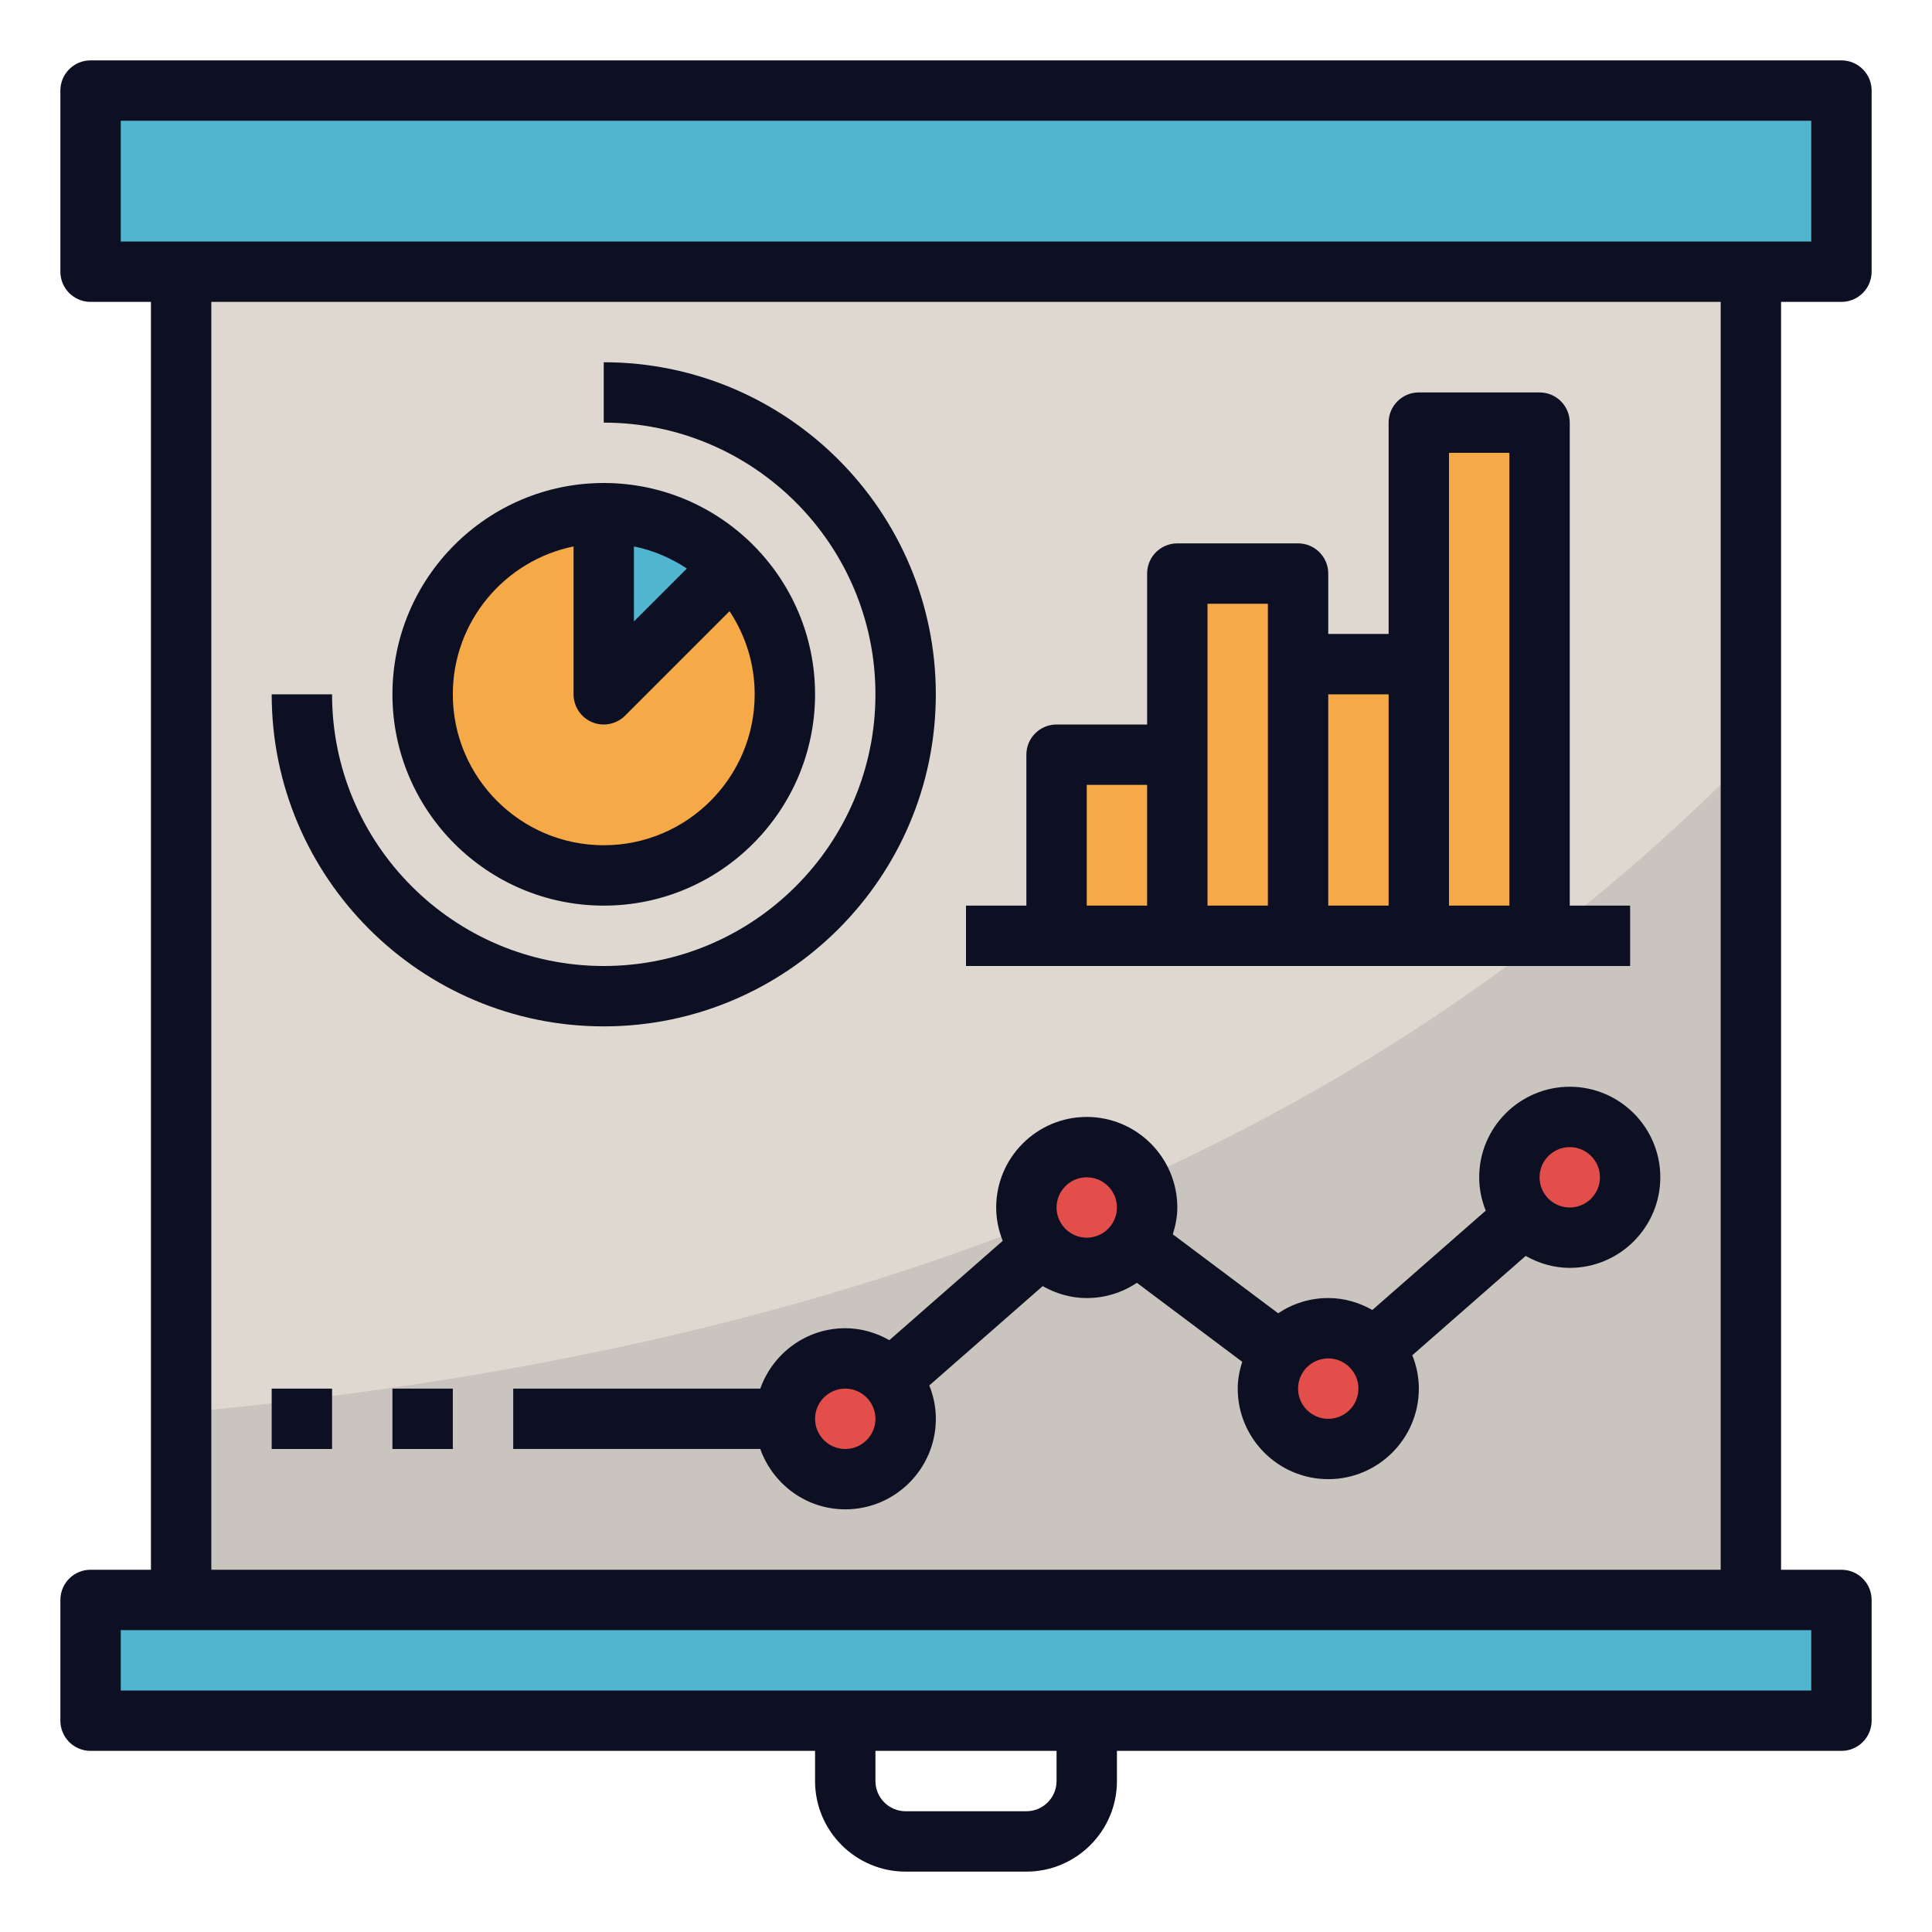 <svg id="Layer_1_1_" enable-background="new 0 0 64 64" height="512" viewBox="0 0 64 64" width="512" xmlns="http://www.w3.org/2000/svg"><path d="m3 3h58v6h-58z" fill="#50b6cf"/><path d="m6 9h52v44h-52z" fill="#ded8d0"/><path d="m58 25c-11.044 11.185-26.395 19.436-52 21.796v6.204h52z" fill="#c9c4bd"/><path d="m3 53h58v4h-58z" fill="#50b6cf"/><circle cx="28" cy="47" fill="#e34e4b" r="2"/><circle cx="36" cy="40" fill="#e34e4b" r="2"/><circle cx="44" cy="46" fill="#e34e4b" r="2"/><circle cx="52" cy="39" fill="#e34e4b" r="2"/><circle cx="20" cy="23" fill="#f5a947" r="6"/><path d="m24.243 18.757c-1.086-1.086-2.586-1.757-4.243-1.757v6z" fill="#50b6cf"/><path d="m35 25h4v6h-4z" fill="#f5a947"/><path d="m39 19h4v12h-4z" fill="#f5a947"/><path d="m43 22h4v9h-4z" fill="#f5a947"/><path d="m47 14h4v17h-4z" fill="#f5a947"/><g fill="#0d0f23"><path d="m61 2h-58c-.552 0-1 .447-1 1v6c0 .553.448 1 1 1h2v42h-2c-.552 0-1 .447-1 1v4c0 .553.448 1 1 1h24v1c0 1.654 1.346 3 3 3h4c1.654 0 3-1.346 3-3v-1h24c.552 0 1-.447 1-1v-4c0-.553-.448-1-1-1h-2v-42h2c.552 0 1-.447 1-1v-6c0-.553-.448-1-1-1zm-26 57c0 .552-.449 1-1 1h-4c-.551 0-1-.448-1-1v-1h6zm25-3h-56v-2h2 52 2zm-3-4h-50v-42h50zm3-44h-2-52-2v-4h56z"/><path d="m49 39c0 .391.08.762.217 1.104l-3.756 3.291c-.434-.245-.928-.396-1.46-.396-.614 0-1.185.187-1.661.505l-3.489-2.616c.088-.282.149-.577.149-.888 0-1.654-1.346-3-3-3s-3 1.346-3 3c0 .391.08.762.217 1.104l-3.756 3.291c-.434-.245-.928-.396-1.46-.396-1.302 0-2.402.839-2.816 2h-8.184v2h8.184c.414 1.161 1.514 2 2.816 2 1.654 0 3-1.346 3-3 0-.391-.08-.762-.217-1.104l3.756-3.291c.434.245.928.396 1.46.396.614 0 1.185-.187 1.661-.505l3.489 2.616c-.088.282-.149.577-.149.888 0 1.654 1.346 3 3 3s3-1.346 3-3c0-.391-.08-.762-.217-1.104l3.756-3.291c.434.245.928.396 1.46.396 1.654 0 3-1.346 3-3s-1.346-3-3-3-3 1.346-3 3zm-21 9c-.551 0-1-.448-1-1s.449-1 1-1 1 .448 1 1-.449 1-1 1zm8-7c-.551 0-1-.448-1-1s.449-1 1-1 1 .448 1 1-.449 1-1 1zm8 6c-.551 0-1-.448-1-1s.449-1 1-1 1 .448 1 1-.449 1-1 1zm9-8c0 .552-.449 1-1 1s-1-.448-1-1 .449-1 1-1 1 .448 1 1z"/><path d="m20 30c3.86 0 7-3.141 7-7s-3.14-7-7-7-7 3.141-7 7 3.14 7 7 7zm1-11.899c.637.13 1.229.384 1.753.732l-1.753 1.753zm-2 0v4.899c0 .404.244.77.617.924.124.052.254.076.383.076.26 0 .516-.102.707-.293l3.46-3.46c.524.791.833 1.736.833 2.753 0 2.757-2.243 5-5 5s-5-2.243-5-5c0-2.414 1.721-4.434 4-4.899z"/><path d="m20 34c6.065 0 11-4.935 11-11s-4.935-11-11-11v2c4.962 0 9 4.037 9 9s-4.038 9-9 9-9-4.037-9-9h-2c0 6.065 4.935 11 11 11z"/><path d="m39 32h4 4 4 3v-2h-2v-16c0-.553-.448-1-1-1h-4c-.552 0-1 .447-1 1v7h-2v-2c0-.553-.448-1-1-1h-4c-.552 0-1 .447-1 1v5h-3c-.552 0-1 .447-1 1v5h-2v2h3zm9-17h2v15h-2v-8zm-2 8v7h-2v-7zm-6-3h2v2 8h-2v-5zm-4 6h2v4h-2z"/><path d="m13 46h2v2h-2z"/><path d="m9 46h2v2h-2z"/></g></svg>